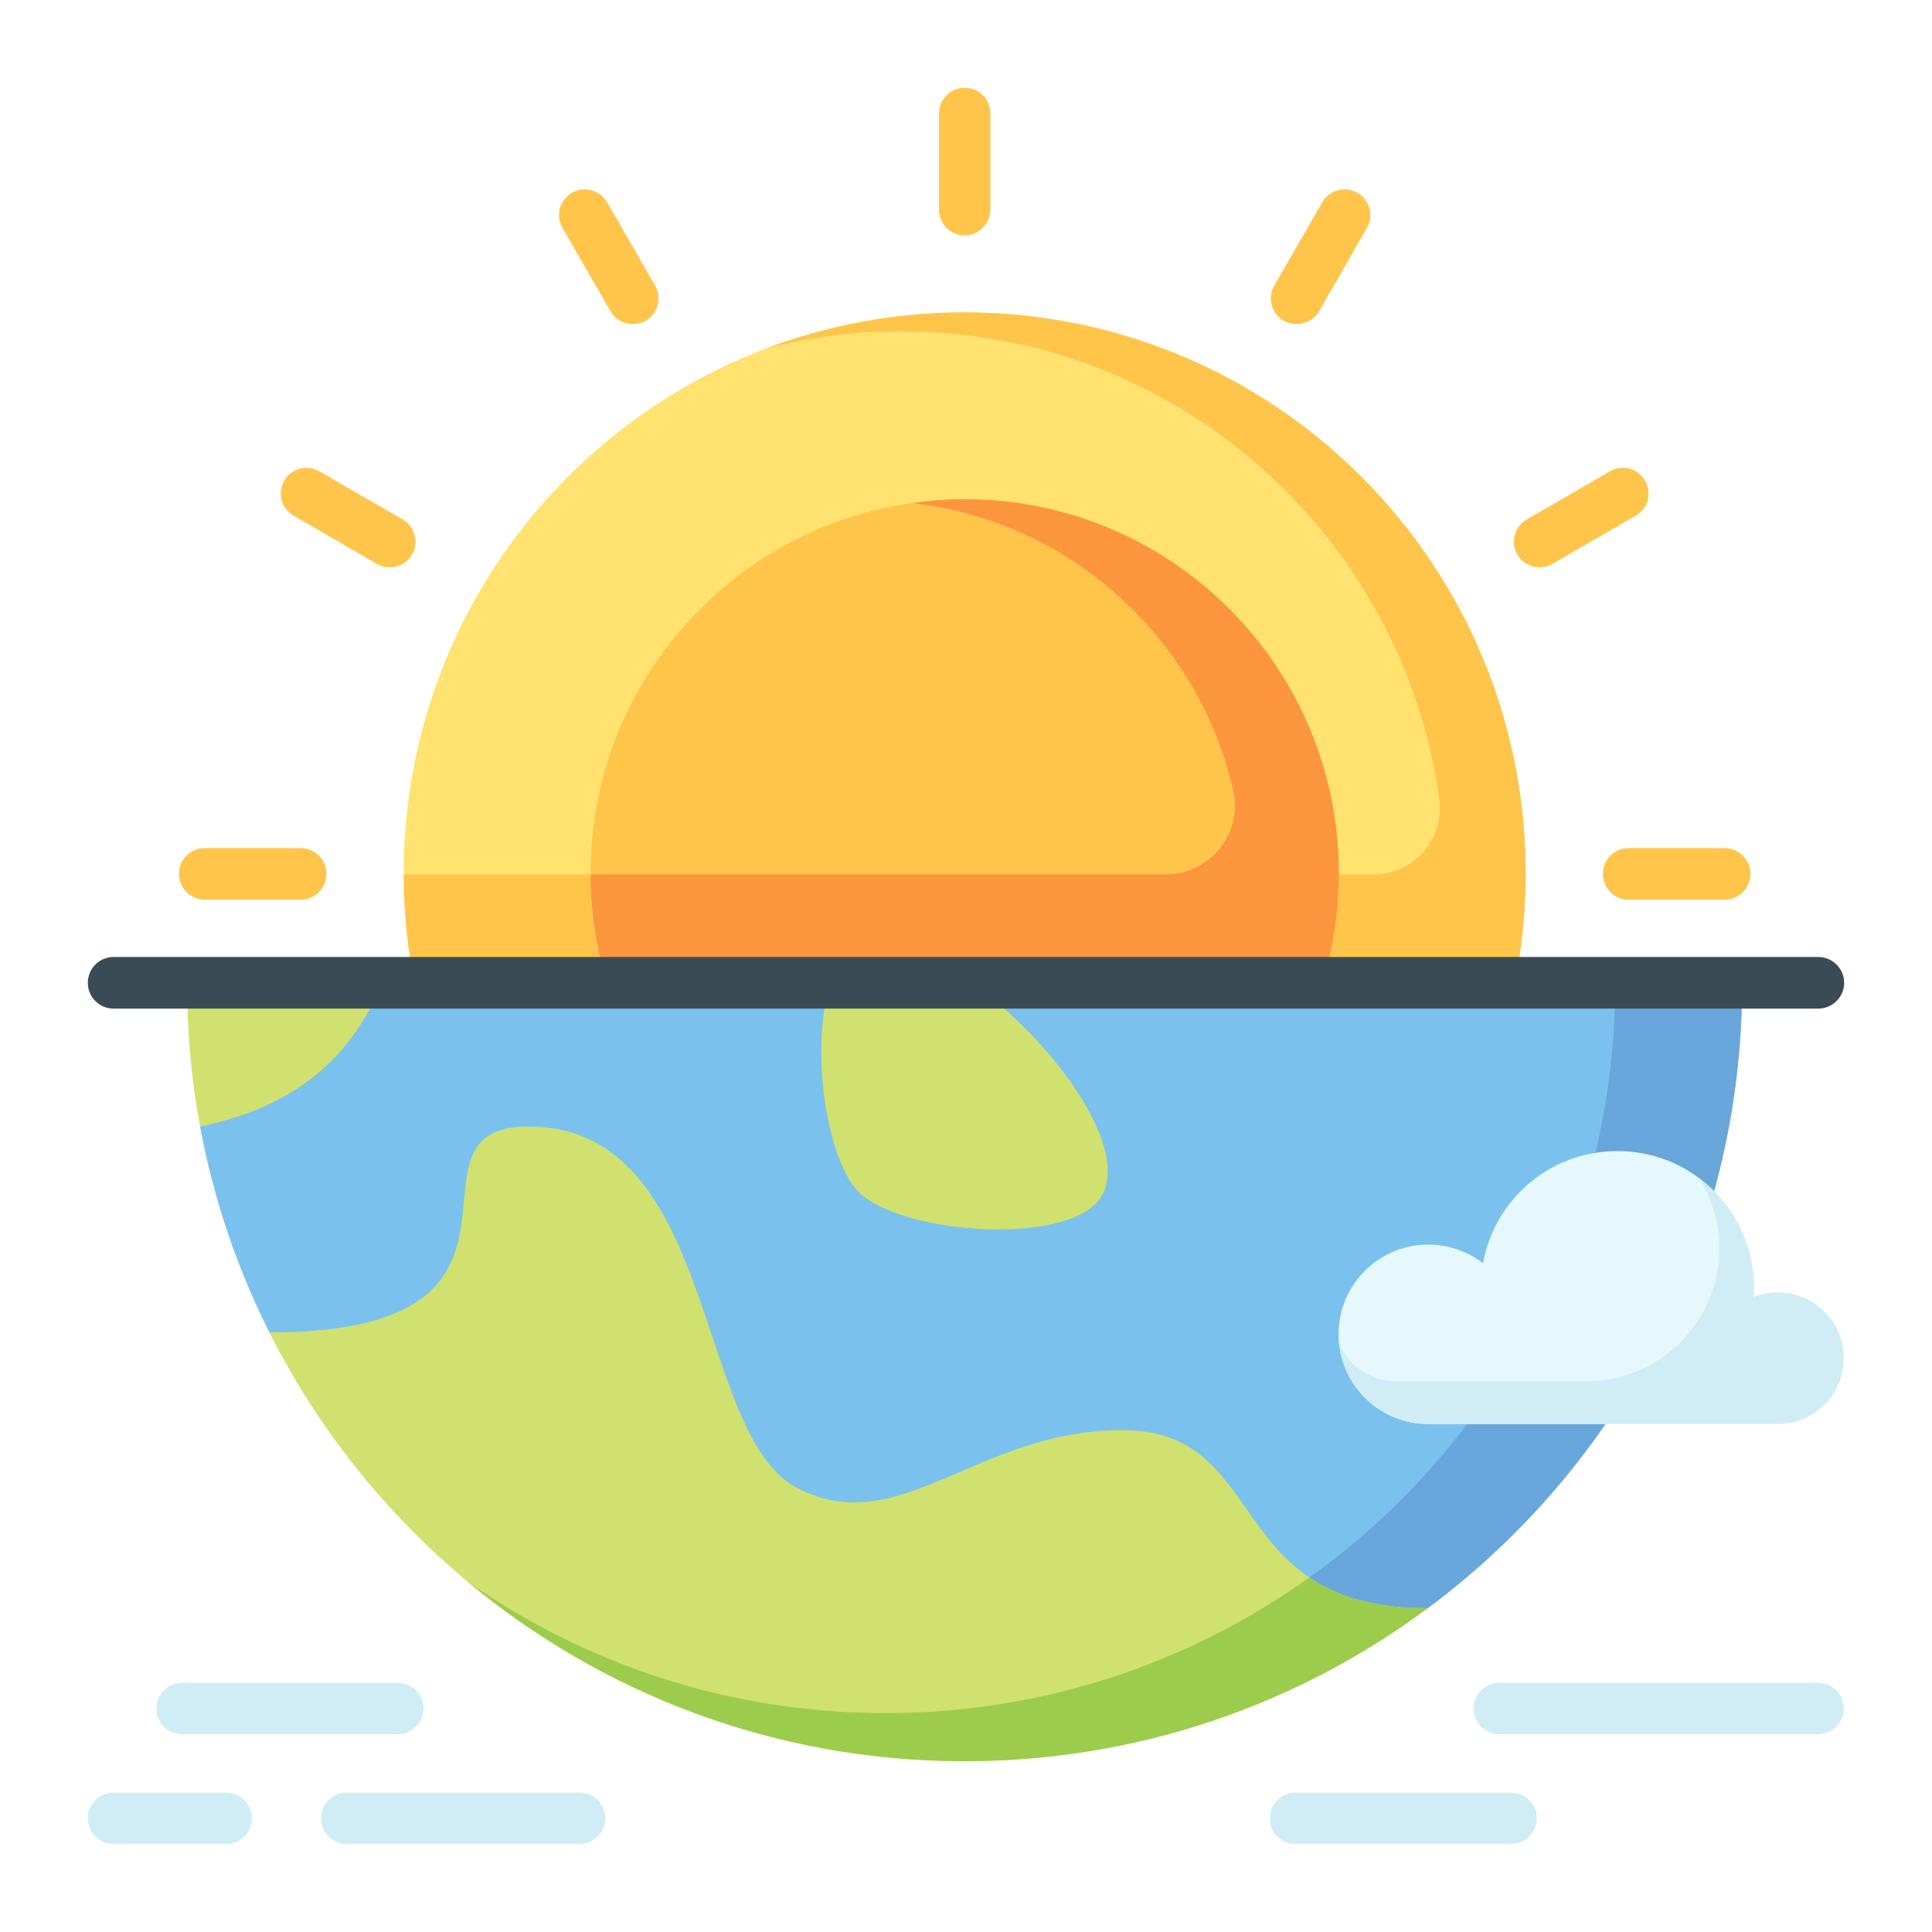 <svg width="88" height="88" viewBox="0 0 88 88" fill="none" xmlns="http://www.w3.org/2000/svg" xmlns:xlink="http://www.w3.org/1999/xlink">
	<desc>
			Created with Pixso.
	</desc>
	<defs>
		<filter id="filter_48_874_dd" x="0" y="0" width="88" height="88" filterUnits="userSpaceOnUse" color-interpolation-filters="sRGB">
			<feFlood flood-opacity="0" result="BackgroundImageFix"/>
			<feColorMatrix in="SourceAlpha" type="matrix" values="0 0 0 0 0 0 0 0 0 0 0 0 0 0 0 0 0 0 127 0" result="hardAlpha"/>
			<feOffset dx="0" dy="4"/>
			<feGaussianBlur stdDeviation="1.333"/>
			<feComposite in2="hardAlpha" operator="out" k2="-1" k3="1"/>
			<feColorMatrix type="matrix" values="0 0 0 0 0 0 0 0 0 0 0 0 0 0 0 0 0 0 0.25 0"/>
			<feBlend mode="normal" in2="BackgroundImageFix" result="effect_dropShadow_1"/>
			<feBlend mode="normal" in="SourceGraphic" in2="effect_dropShadow_1" result="shape"/>
		</filter>
		<clipPath id="clip48_874">
			<rect id="day 1" width="80" height="80" transform="translate(4 0)" fill="white" fill-opacity="0"/>
		</clipPath>
	</defs>
	<g filter="url(#filter_48_874_dd)">
		<rect id="day 1" width="80" height="80" transform="translate(4 0)" fill="#FFFFFF" fill-opacity="0"/>
		<g clip-path="url(#clip48_874)">
			<path id="Vector" d="M69.49 35.78C69.49 49.89 58.05 61.33 43.94 61.33C29.84 61.33 18.41 49.92 18.39 35.83L18.39 35.78C18.39 24.84 25.26 15.51 34.93 11.86C37.73 10.81 40.77 10.23 43.94 10.23C58.05 10.23 69.49 21.67 69.49 35.78Z" fill="#FFE26F" fill-opacity="1" fill-rule="nonzero"/>
			<path id="Vector" d="M43.94 10.23C40.77 10.23 37.73 10.81 34.93 11.86C36.89 11.36 38.95 11.09 41.06 11.09C53.56 11.09 63.9 20.37 65.56 32.41C65.81 34.22 64.39 35.83 62.57 35.83L18.39 35.83C18.41 49.92 29.84 61.33 43.94 61.33C58.05 61.33 69.49 49.89 69.49 35.78C69.49 21.67 58.05 10.23 43.94 10.23Z" fill="#FFC54B" fill-opacity="1" fill-rule="nonzero"/>
			<path id="Vector" d="M60.98 35.78C60.98 45.19 53.35 52.82 43.94 52.82C34.55 52.82 26.93 45.22 26.9 35.83L26.9 35.78C26.9 27.17 33.29 20.06 41.57 18.91C42.35 18.8 43.14 18.74 43.94 18.74C53.35 18.74 60.98 26.37 60.98 35.78Z" fill="#FFC54B" fill-opacity="1" fill-rule="nonzero"/>
			<path id="Vector" d="M60.98 35.78C60.98 45.19 53.35 52.82 43.94 52.82C34.55 52.82 26.93 45.22 26.9 35.83L53.09 35.83C55.1 35.83 56.62 33.96 56.17 32C54.58 25.07 48.76 19.75 41.57 18.91C42.35 18.8 43.14 18.74 43.94 18.74C53.35 18.74 60.98 26.37 60.98 35.78Z" fill="#FB963F" fill-opacity="1" fill-rule="nonzero"/>
			<path id="Vector" d="M79.35 40.8C79.35 52.46 73.72 62.8 65.03 69.25L52.57 73.58L50.14 72.56L12.27 56.69C10.8 53.77 9.73 50.62 9.11 47.31L11.51 40.8L79.35 40.8Z" fill="#7AC2ED" fill-opacity="1" fill-rule="nonzero"/>
			<path id="Vector" d="M79.35 40.8C79.35 52.46 73.72 62.8 65.03 69.25L52.57 73.58L50.14 72.56C63.71 68.38 73.57 55.74 73.57 40.8L79.35 40.8Z" fill="#68A6DC" fill-opacity="1" fill-rule="nonzero"/>
			<path id="Vector" d="M17.4 40.8C16.15 43.76 13.88 46.34 9.11 47.31C8.72 45.2 8.52 43.02 8.52 40.8L17.4 40.8Z" fill="#D1E16F" fill-opacity="1" fill-rule="nonzero"/>
			<path id="Vector" d="M10.3 77.65L5.17 77.65C4.52 77.65 4 78.18 4 78.82C4 79.47 4.52 79.99 5.17 79.99L10.3 79.99C10.95 79.99 11.47 79.47 11.47 78.82C11.47 78.18 10.95 77.65 10.3 77.65Z" fill="#D0EDF5" fill-opacity="1" fill-rule="nonzero"/>
			<path id="Vector" d="M26.4 77.65L15.79 77.65C15.15 77.65 14.62 78.18 14.62 78.82C14.62 79.47 15.15 79.99 15.79 79.99L26.4 79.99C27.04 79.99 27.57 79.47 27.57 78.82C27.57 78.18 27.04 77.65 26.4 77.65Z" fill="#D0EDF5" fill-opacity="1" fill-rule="nonzero"/>
			<path id="Vector" d="M8.29 74.99L18.12 74.99C18.76 74.99 19.29 74.47 19.29 73.82C19.29 73.18 18.76 72.65 18.12 72.65L8.29 72.65C7.65 72.65 7.12 73.18 7.12 73.82C7.12 74.47 7.65 74.99 8.29 74.99Z" fill="#D0EDF5" fill-opacity="1" fill-rule="nonzero"/>
			<path id="Vector" d="M68.83 77.65L59.01 77.65C58.36 77.65 57.84 78.18 57.84 78.82C57.84 79.47 58.36 79.99 59.01 79.99L68.83 79.99C69.48 79.99 70 79.47 70 78.82C70 78.18 69.48 77.65 68.83 77.65Z" fill="#D0EDF5" fill-opacity="1" fill-rule="nonzero"/>
			<path id="Vector" d="M82.81 72.65L68.3 72.65C67.65 72.65 67.12 73.18 67.12 73.82C67.12 74.47 67.65 74.99 68.3 74.99L82.81 74.99C83.46 74.99 83.98 74.47 83.98 73.82C83.98 73.18 83.46 72.65 82.81 72.65Z" fill="#D0EDF5" fill-opacity="1" fill-rule="nonzero"/>
			<path id="Vector" d="M50.27 50.3C49.15 52.85 41.09 52.26 39.12 50.3C37.6 48.77 36.89 43.57 37.84 40.8L44.32 40.8C47.86 43.36 51.29 47.96 50.27 50.3Z" fill="#D1E16F" fill-opacity="1" fill-rule="nonzero"/>
			<path id="Vector" d="M65.03 69.25C59.14 73.63 51.84 76.22 43.93 76.22C35.31 76.22 27.41 73.14 21.27 68.02C17.55 64.91 14.47 61.06 12.27 56.69C26.23 56.69 17.6 47.31 24.07 47.31C32.72 47.31 31.6 61.34 36.32 63.78C40.99 66.19 44.47 61.14 51.11 61.14C56.14 61.14 56.2 65.53 59.64 67.85C60.87 68.69 62.54 69.25 65.03 69.25Z" fill="#D1E16F" fill-opacity="1" fill-rule="nonzero"/>
			<path id="Vector" d="M59.64 67.85C60.87 68.69 62.54 69.25 65.03 69.25C59.14 73.63 51.84 76.22 43.93 76.22C35.31 76.22 27.41 73.14 21.27 68.02C26.67 71.81 33.24 74.03 40.34 74.03C47.53 74.03 54.2 71.74 59.64 67.85Z" fill="#9CCC4B" fill-opacity="1" fill-rule="nonzero"/>
			<path id="Vector" d="M83.98 57.86C83.98 59.52 82.64 60.86 80.98 60.86L65.05 60.86C62.8 60.86 60.97 59.03 60.97 56.77C60.97 54.52 62.8 52.69 65.05 52.69C65.99 52.69 66.86 53.01 67.55 53.54C68.07 50.63 70.61 48.43 73.67 48.43C75.06 48.43 76.35 48.88 77.39 49.66C78.9 50.79 79.89 52.6 79.89 54.64C79.89 54.79 79.88 54.93 79.87 55.08C80.22 54.94 80.59 54.87 80.98 54.87C82.64 54.87 83.98 56.21 83.98 57.86Z" fill="#E6F8FC" fill-opacity="1" fill-rule="nonzero"/>
			<path id="Vector" d="M83.98 57.86C83.98 59.52 82.64 60.86 80.98 60.86L65.05 60.86C62.8 60.86 60.97 59.03 60.97 56.77C60.97 57.9 62.35 58.91 63.48 58.91L72.34 58.91C75.64 58.87 78.31 56.18 78.31 52.87C78.31 51.69 77.97 50.59 77.39 49.66C78.9 50.79 79.89 52.6 79.89 54.64C79.89 54.79 79.88 54.93 79.87 55.08C80.22 54.94 80.59 54.87 80.98 54.87C82.64 54.87 83.98 56.21 83.98 57.86Z" fill="#D0EDF5" fill-opacity="1" fill-rule="nonzero"/>
			<path id="Vector" d="M82.82 39.59L5.17 39.59C4.52 39.59 4 40.12 4 40.77C4 41.41 4.52 41.94 5.17 41.94L82.82 41.94C83.47 41.94 84 41.41 84 40.77C84 40.12 83.47 39.59 82.82 39.59Z" fill="#3A4B56" fill-opacity="1" fill-rule="nonzero"/>
			<path id="Vector" d="M43.94 0C43.29 0 42.77 0.52 42.77 1.17L42.77 5.55C42.77 6.19 43.29 6.72 43.94 6.72C44.59 6.72 45.11 6.19 45.11 5.55L45.11 1.17C45.11 0.52 44.59 0 43.94 0L43.94 0Z" fill="#FFC54B" fill-opacity="1" fill-rule="nonzero"/>
			<path id="Vector" d="M13.7 34.63L9.33 34.63C8.68 34.63 8.15 35.16 8.15 35.8C8.15 36.45 8.68 36.98 9.33 36.98L13.7 36.98C14.35 36.98 14.87 36.45 14.87 35.8C14.87 35.16 14.35 34.63 13.7 34.63Z" fill="#FFC54B" fill-opacity="1" fill-rule="nonzero"/>
			<path id="Vector" d="M78.56 34.63L74.18 34.63C73.53 34.63 73.01 35.16 73.01 35.8C73.01 36.45 73.53 36.98 74.18 36.98L78.56 36.98C79.2 36.98 79.73 36.45 79.73 35.8C79.73 35.16 79.2 34.63 78.56 34.63Z" fill="#FFC54B" fill-opacity="1" fill-rule="nonzero"/>
			<path id="Vector" d="M74.93 17.89C74.61 17.33 73.89 17.14 73.33 17.47L69.54 19.66C68.98 19.98 68.79 20.7 69.11 21.26C69.33 21.63 69.73 21.84 70.13 21.84C70.33 21.84 70.53 21.79 70.72 21.68L74.5 19.49C75.07 19.17 75.26 18.45 74.93 17.89Z" fill="#FFC54B" fill-opacity="1" fill-rule="nonzero"/>
			<path id="Vector" d="M61.83 4.78C61.27 4.46 60.56 4.65 60.23 5.21L58.04 9.01C57.72 9.57 57.91 10.28 58.47 10.61C58.66 10.71 58.86 10.76 59.06 10.76C59.46 10.76 59.86 10.55 60.08 10.18L62.26 6.38C62.59 5.82 62.39 5.11 61.83 4.78Z" fill="#FFC54B" fill-opacity="1" fill-rule="nonzero"/>
			<path id="Vector" d="M18.34 19.66L14.55 17.47C13.99 17.14 13.27 17.33 12.95 17.89C12.62 18.45 12.82 19.17 13.38 19.49L17.16 21.68C17.35 21.79 17.55 21.84 17.75 21.84C18.16 21.84 18.55 21.63 18.77 21.26C19.09 20.7 18.9 19.98 18.34 19.66Z" fill="#FFC54B" fill-opacity="1" fill-rule="nonzero"/>
			<path id="Vector" d="M27.65 5.21C27.32 4.65 26.61 4.46 26.05 4.78C25.49 5.11 25.29 5.82 25.62 6.38L27.81 10.18C28.02 10.55 28.42 10.76 28.82 10.76C29.02 10.76 29.22 10.71 29.41 10.61C29.97 10.28 30.16 9.57 29.84 9.01L27.65 5.21Z" fill="#FFC54B" fill-opacity="1" fill-rule="nonzero"/>
		</g>
	</g>
</svg>
